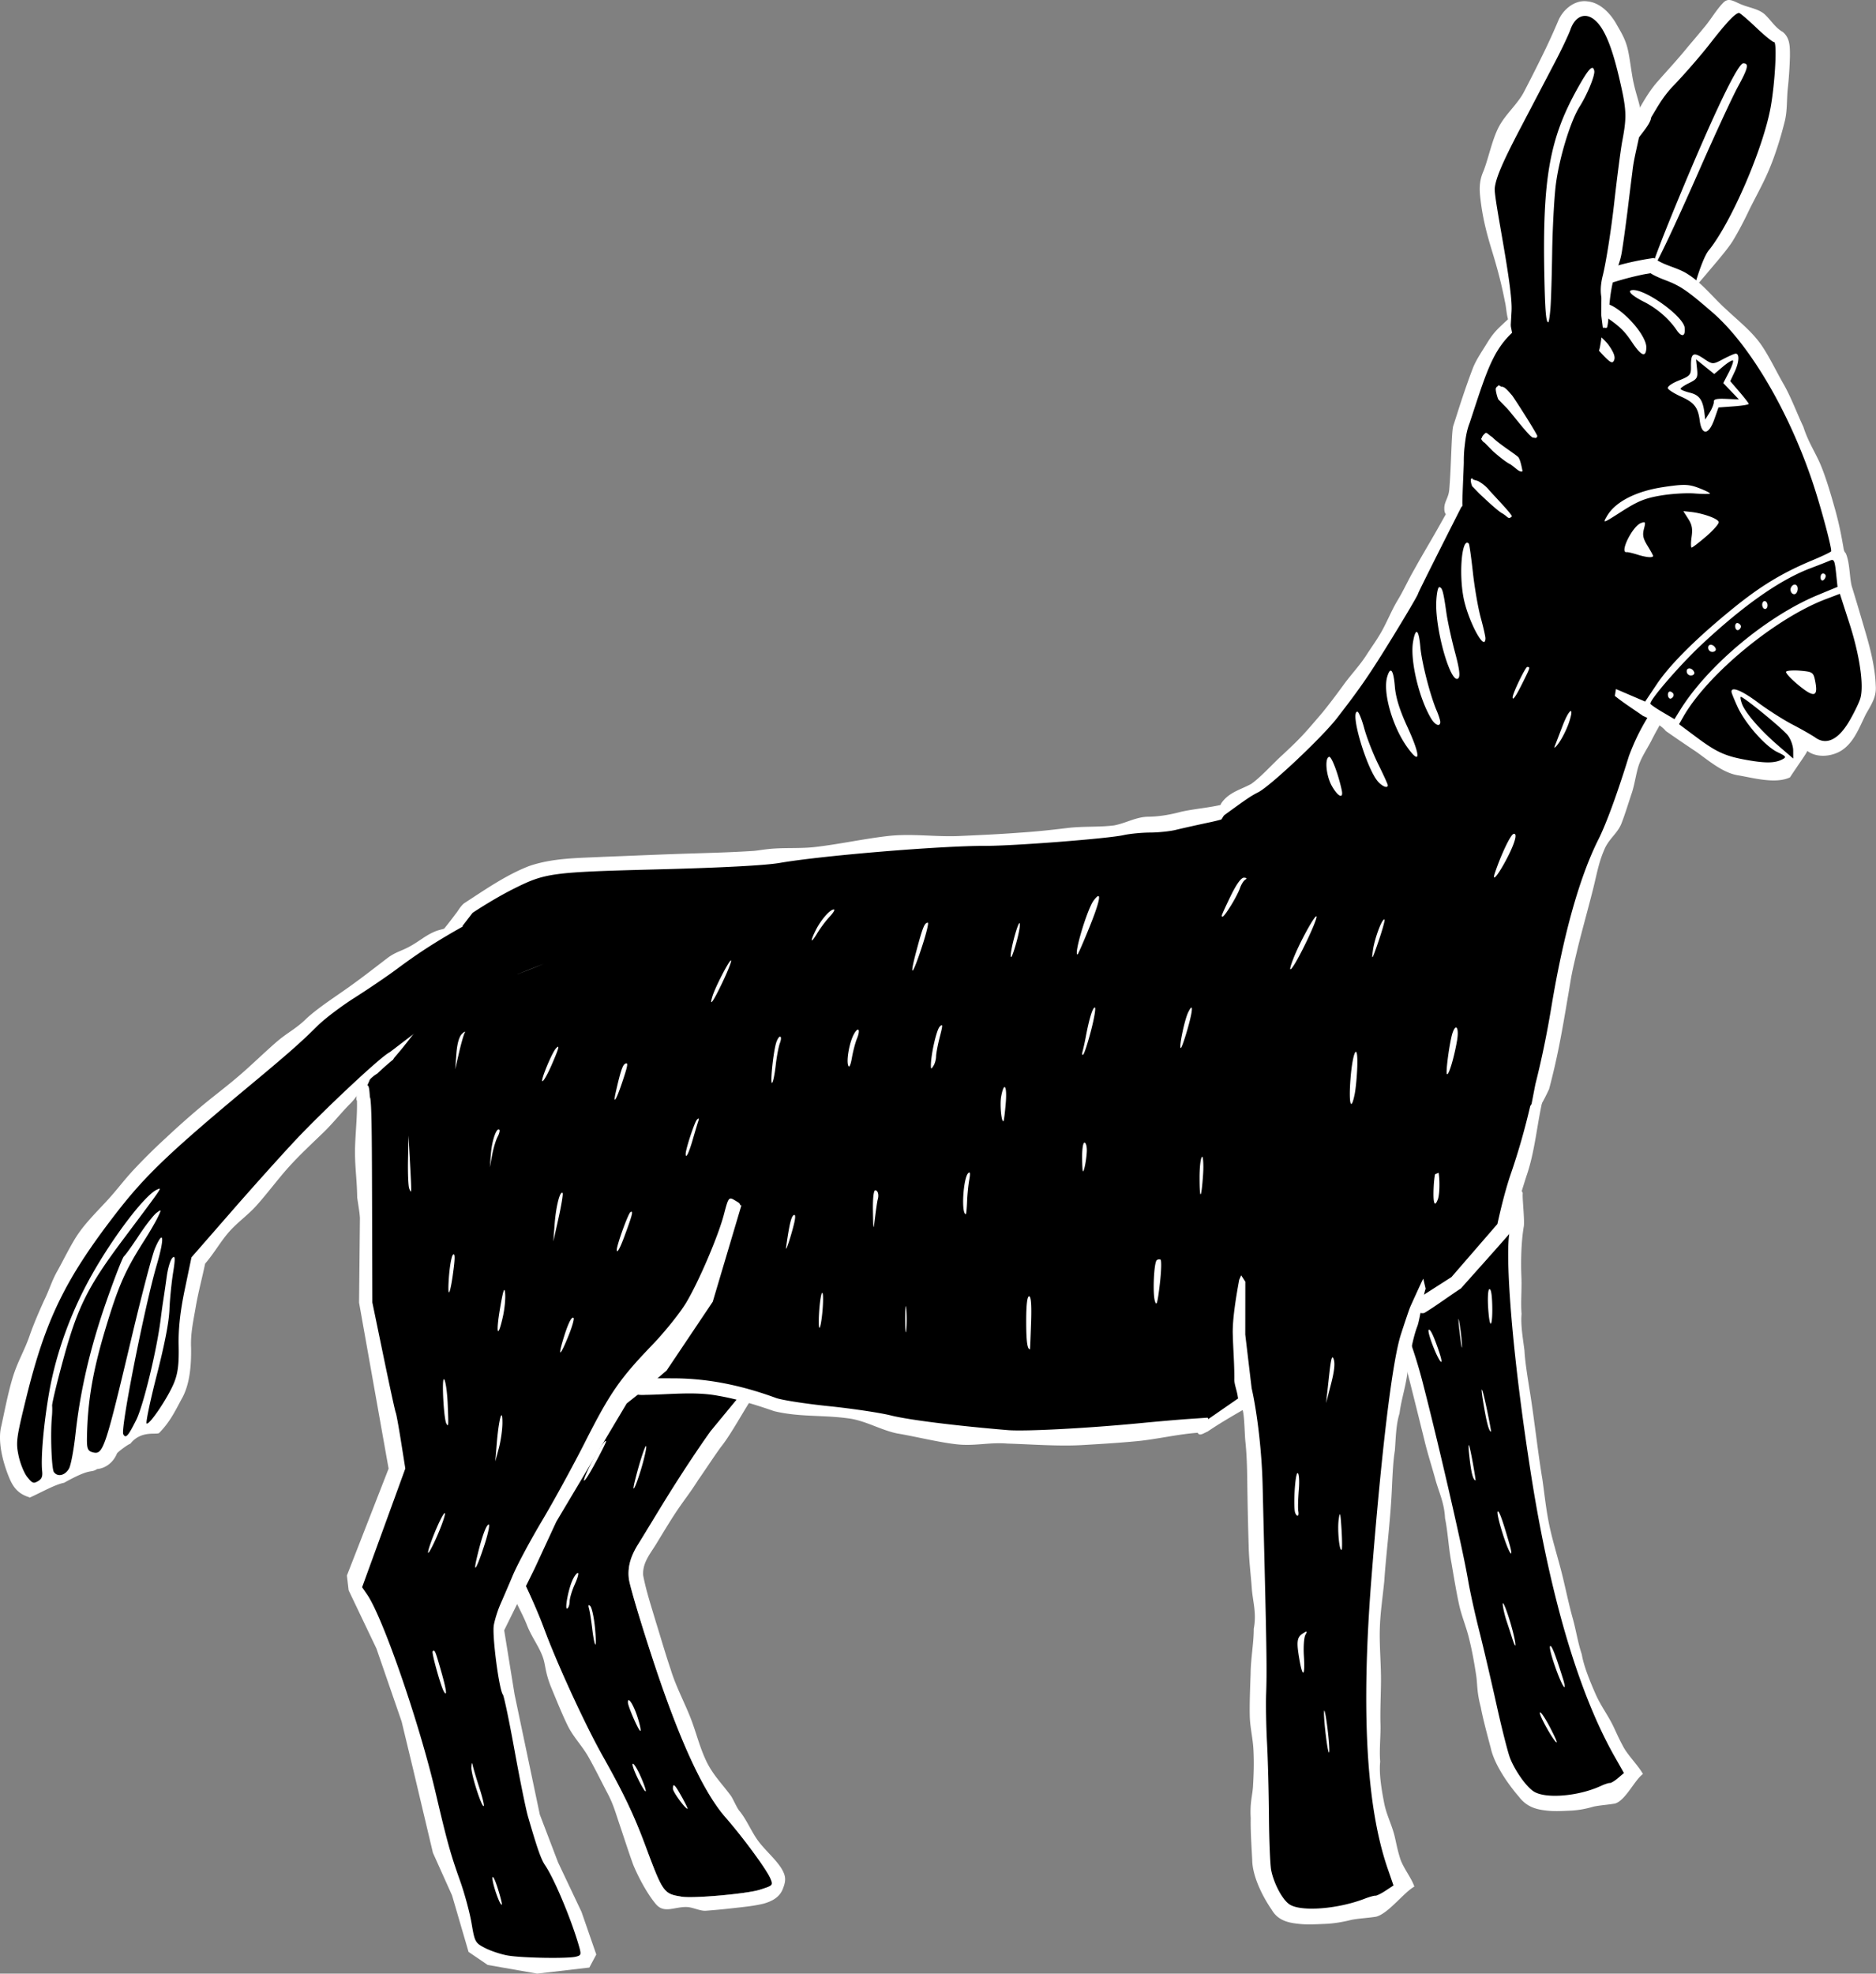 <svg version="1.1" id="svg2" xml:space="preserve" width="515.041" height="541.723" xmlns="http://www.w3.org/2000/svg">
    <rect width="100%" height="100%" fill="#808080" stroke="none"/>
    <g id="ear_l">
        <path id="path18767" d="M452.03 93.222c-2.564-.076-5.296.24-7.624-1.085-4.168-2.267-6.445-6.856-7.293-11.367-.516-2.09-.39-4.27 0-6.361.454-7.516 1.31-15.06 3.408-22.313 1.472-4.187 3.664-8.071 5.684-12.01.26-.506.67-1.469 1.11-2.09 1.244-1.995 3.047-3.651 3.974-5.834.262-1.334 1.281-2.386 1.885-3.592 1.789-3.144 4.189-5.86 6.697-8.445 3.926-4.21 7.507-8.72 11.091-13.22 1.628-1.81 3.107-3.917 5.3-5.079 1.2-.68 2.497 0 3.405.842 2.807 2.23 5.154 5.026 8.13 7.03 1.498.468 1.586 2.334 1.653 3.66.057 5.49-.469 10.982-1.36 16.395-1.536 7.84-4.427 15.341-7.595 22.65-2.706 5.982-5.573 11.977-9.554 17.234-1.388 1.75-2.843 3.481-3.808 5.508-1.539 1.99-1.968 4.521-2.871 6.816-.82 2.195-1.296 4.647-3.064 6.328-2.34 2.657-5.605 4.601-9.168 4.933z" fill="#000"/>
        <path id="path19559" d="M437.929 67.051c.12-2.678 3.474-10.16 4.128-13.114.996-4.11 5.728-12.347 6.32-13.747.93-2.2 4.731-5.768 4.928-7.937 2.05-3.429 3.35-5.85 6.309-8.924 2.958-3.072 7.411-8.204 9.896-11.404 4.448-5.728 6.946-8.363 7.93-8.363.275 0 2.389 1.8 4.697 4 2.308 2.2 4.525 4 4.928 4 .854 0 .27 11.078-.938 17.816-2.042 11.383-10.875 31.811-17.015 39.35-1.784 2.19-4.017 10.09-4.017 10.426l3.43-4.002c1.83-2.21 5.755-6.65 7.225-9.079 1.47-2.428 2.857-5.057 4.094-7.638 1.937-4.05 4.059-7.643 5.836-11.854 1.777-4.21 3.287-9.112 4.36-13.48.675-2.897.465-5.818.783-8.784.317-2.966.513-5.915.591-8.884-.01-2.392.104-4.974-1.968-6.659-2.103-1.188-3.212-3.218-4.975-4.855-1.679-1.465-4.056-1.76-6.166-2.602-1.454-.548-2.595-1.333-3.654-1.316-.482.008-.947.181-1.416.617-1.754 1.695-3.498 4.64-5.053 6.522a369.217 369.217 0 0 1-4.723 5.63c-2.597 3.233-5.604 6.464-8.342 9.573-2.2 2.49-3.705 5.127-5.355 7.992-.733 2.684-2.172 3.977-3.53 6.324-1.158 2.27-3.836 3.675-5.12 6.09-1.285 2.415-1.973 6.41-2.856 8.81-1.106 3.576-1.152 6.295-1.67 9.91zm40.677-49.673c-1.478 0-8.052 13.685-17.434 36.287-12.64 30.453-8.994 25.66 5.447-7.158 4.322-9.82 9.024-19.982 10.448-22.582 2.85-5.203 3.165-6.547 1.539-6.547z" fill="#fff"/>
    </g>
    <g id="leg_front_l">
        <path id="path3989" d="M388.766 296.147a3699.216 3699.216 0 0 1-11.36 4.617c-2.841 4.452-5.698 8.892-8.427 13.413 1.26 6.72 2.456 13.455 3.798 20.156 2.215 7.554 4.432 15.105 6.527 22.667.655-.361 1.058-.136 1.248.555 2.604 5.199 4.606 10.677 6.348 16.218.286.953.641 2.108.905 3.046 1.239 4.474 2.369 9.184 3.504 13.729 3.009 12.381 5.922 24.829 8.556 37.258 1.023 4.919 1.8 9.888 2.984 14.772 1.441 6.196 3.036 12.357 4.422 18.566 1.692 7.197 3.113 14.469 5.237 21.555 1.2 3.307 3.131 6.341 5.475 8.956 1.333 1.546 3.177 2.615 5.202 2.925 4.126.718 8.381.159 12.403-.874 2.09-.497 4.044-1.397 6.028-2.192.837-.155 1.691-.321 2.399-.849 1.58-1.024 2.919-2.368 4.366-3.565-2.834-4.994-5.736-9.967-8.04-15.237-2.204-4.895-4.124-9.947-5.82-14.977-3.845-11.43-6.788-23.41-9.156-35.248-1.547-7.703-2.829-15.538-3.978-23.256-1.801-12.167-3.357-24.375-4.416-36.631-.331-4.031-.639-8.25-.794-12.364-.089-2.255-.146-4.544-.098-6.717.079-3.484.658-6.932 1.163-10.372.313-.531.478-1.078.368-1.717-.088-4.759-.156-9.519-.23-14.278a1136.72 1136.72 0 0 0-5.545-14.224 777.134 777.134 0 0 0-8.759-6.566c-4.66.163-9.321.332-13.982.501z" fill="#000"/>
        <path id="path4876" d="M375.407 346.548c.257 1.212 1.549 7.778 3.561 10.266.933 1.82 2.3 4.391 3.105 6.306.781 1.84 1.58 4.884 2.234 6.692 1.422 3.973 2.427 8.132 3.489 12.361 1.129 4.49 2.1 8.424 3.236 13.007.921 3.88 2.047 7.254 3.028 10.859.938 3.444 2.487 6.471 2.661 10.675.786 3.764.961 8.15 1.758 12.223.545 3.216 1.428 8.53 2.149 11.703.728 3.197 1.929 5.908 2.718 9.196.879 3.552 1.413 6.682 1.91 9.895.422 2.733.118 4.397 1.278 8.857.629 3.36 1.88 7.94 2.743 11.216.972 4.447 4.641 9.791 7.739 13.369 1.973 2.596 4.38 3.417 7.224 3.746 2.357.327 4.612.158 6.826.068 2.211-.091 4.359-.496 6.451-1.113 2.116-.43 3.789-.46 5.918-.849 2.867-.892 5.337-6.448 7.627-8.1-1.31-2.35-4.08-5.041-5.367-7.427-1.302-2.414-1.578-3.142-2.722-5.568-1.558-3.252-3.475-5.648-4.927-8.959-1.49-3.397-3.224-7.577-3.772-10.852-1.113-3.355-1.557-6.582-2.511-9.977-.967-3.456-1.795-7.408-2.624-10.872-1.104-4.671-2.793-9.876-3.757-14.48-.916-4.37-1.248-7.868-1.933-12.765-.796-4.707-1.405-9.64-2.044-14.34-.455-3.412-.873-6.494-1.438-10.018-.584-3.649-1.29-7.954-1.436-10.951-.444-3.53-1.071-6.993-.799-10.073-.255-3.417.085-6.466-.036-9.986-.19-4.345-.077-9.562.615-13.822.369-1.438-.463-8.468-.241-9.344l-.605-1.249c-.141.195-2.006 6.264-2.042 6.426-.076.347-.321.276-.516 1.667a234.53 234.53 0 0 0-.624 4.877c-.053.461-.099.988-.133 1.576a49.164 49.164 0 0 0-.075 1.956c-.029 1.428-.016 3.102.039 5.011.065 2.141.164 4.28.296 6.418.159 2.588.349 5.174.57 7.758.237 2.801.524 5.814.863 9.029.361 3.416.752 6.829 1.174 10.238a669.57 669.57 0 0 0 1.507 11.38c.56 3.979 1.177 8.123 1.856 12.444a442.26 442.26 0 0 0 2.221 12.878c.754 3.997 1.57 7.983 2.449 11.955a325.729 325.729 0 0 0 2.649 11.02 254.629 254.629 0 0 0 2.827 10.087c.486 1.605.979 3.169 1.478 4.696a203.156 203.156 0 0 0 3.067 8.705 160.967 160.967 0 0 0 3.214 7.814 127.632 127.632 0 0 0 3.352 6.953 103.24 103.24 0 0 0 1.729 3.168c.836 1.461 2.467 4.359 2.467 4.359-.535.476-1.641 1.401-1.641 1.401a10.59 10.59 0 0 1-1.333.972 4.225 4.225 0 0 1-.537.282c-.154.064-.273.095-.353.086-.157-.019-.513.063-.958.209-.446.147-.981.357-1.5.597-.792.363-1.601.685-2.425.965-.843.288-1.714.543-2.597.762-.883.219-1.777.404-2.665.55-.89.146-1.773.255-2.63.325-.829.07-1.66.103-2.491.097a19.458 19.458 0 0 1-2.25-.142c-.644-.08-1.281-.21-1.904-.389a7.157 7.157 0 0 1-.793-.29 4.83 4.83 0 0 1-.668-.351 6.681 6.681 0 0 1-.805-.617c-.28-.246-.569-.533-.865-.851a19.27 19.27 0 0 1-.899-1.041 24.88 24.88 0 0 1-.903-1.193 29.19 29.19 0 0 1-2.416-4.044 21.853 21.853 0 0 1-.605-1.365c-.141-.354-.354-1.029-.613-1.942-.26-.914-.566-2.069-.903-3.389a308.81 308.81 0 0 1-2.195-9.259c-.723-3.268-1.652-7.324-2.498-10.951-.858-3.668-1.68-7.105-2.246-9.334a252.44 252.44 0 0 1-1.743-7.366c-.546-2.467-1.014-4.751-1.277-6.254a188.488 188.488 0 0 0-.864-4.605 374.877 374.877 0 0 0-1.301-6.206 1084.77 1084.77 0 0 0-2.038-9.177 1476.827 1476.827 0 0 0-5.855-24.838 951.566 951.566 0 0 0-2.502-9.955 136.648 136.648 0 0 0-3.826-12.335 113.584 113.584 0 0 0-2.245-5.71 85.51 85.51 0 0 0-1.136-2.554 65.311 65.311 0 0 0-1.116-2.289c-.342-.672-1.056-2.031-1.056-2.031-.152.05-5.437-9.655-5.437-9.655m33.146 9.076c-.368.088-.515 2.405-.322 5.246.461 6.825 1.288 4.586 1.108-1.094-.085-2.682-.316-4.074-.706-4.153a.196.196 0 0 0-.08.001zm-8.468 8.186c-.072.021.044 1.448.334 3.911.416 3.529.689 4.945.609 3.223-.081-1.739-.419-4.62-.75-6.378-.098-.523-.163-.765-.193-.756zm-8.086 2.941a.145.145 0 0 0-.096.041c-.271.249.376 2.497 1.449 5.14 1.75 4.31 3.329 5.947.545-1.551-.906-2.439-1.549-3.644-1.897-3.63zm14.485 16.439c-.119.025.042 1.511.573 4.593.827 4.8 1.402 6.833 1.949 6.962.085.021-.365-2.448-.989-5.462-.835-4.033-1.387-6.125-1.532-6.095zm-3.591 15.239c-.12.02-.041 1.349.281 4.037.458 3.827.935 5.532 1.59 5.655.067.013-.267-2.138-.742-4.763-.596-3.295-.991-4.951-1.129-4.929zm8.011 18.202a.11.11 0 0 0-.04.013c-.64.331 2.783 11.33 3.651 11.534.174.04.006-1.007-.37-2.326-1.774-6.21-2.749-9.054-3.2-9.214a.113.113 0 0 0-.041-.006zm1.397 25.202c-.067-.007-.09.142-.058.484.091.986.56 2.974 1.044 4.418a264.716 264.716 0 0 1 1.524 4.67c.995 3.181 1.218 2.462.397-.972-.936-3.916-2.551-8.562-2.907-8.6zm13.007 11.742a.102.102 0 0 0-.042.012c-.739.388 3.088 11.147 3.912 11.282.182.029.001-.999-.402-2.285h-.002c-1.895-6.056-2.948-8.86-3.422-9.002a.095.095 0 0 0-.044-.007zm-2.824 18.228c-.028.007-.047.03-.057.073-.203.859 4.216 8.574 4.629 8.134.122-.13-.827-2.186-2.107-4.584-1.12-2.098-2.128-3.589-2.434-3.625a.08.08 0 0 0-.031.002z" fill="#fff"/>
    </g>
    <g id="leg_back_l">
        <path id="path1143" d="m182.279 255.951-24.716 18.952-12.36 24.443 3.846 46.688 8.238 31.31-.924 21.045c-1.352 2.29-2.683 4.476-3.974 6.448-7.55 11.526-12.999 21.71-12.162 22.734 1.57 1.923 6.74 12.932 9.146 19.48 3.468 9.435 11.267 26.395 16.006 34.807 5.722 10.158 8.63 16.238 11.686 24.432 4.968 13.325 5.095 13.506 10.148 14.323 3.165.512 17.82-.791 21.326-1.896 3.736-1.178 3.781-1.227 2.948-3.175-1.06-2.478-7.522-11.256-12.32-16.737-6.09-6.954-12.618-21.12-19.854-43.08-3.464-10.51-6.469-20.616-6.676-22.455-.354-3.14.479-6.134 2.646-9.525.384-.6 2.884-4.692 5.555-9.092 4.862-8.009 10.215-16.175 14.338-21.928l.012-.002 25.816-31.308 21.697-32.133 2.198-34.33-6.317-21.422-28.289-17.303z" fill="#000"/>
        <path id="path1762" d="M155.121 279.733c-.826.456-1.627.953-2.39 1.537-2.214 4.378-4.438 7.943-6.17 9.881-1.732 1.938-3.218 2.874-5.432 7.252.33 4.01.692 8.162 1.053 12.16.356 3.95.895 7.757 1.015 11.883.313 4.05.378 8.34.764 12.264.322 4.005.71 7.9 1.04 11.898.879 3.44 2.059 7.396 3.116 10.81 1.071 3.457 2.744 6.238 3.012 9.772.909 3.45 1.172 6.965 2.074 10.422-.096 3.233-.283 6.55-.478 9.871-.195 3.32-.37 6.68-.498 9.916-.576 1.266-.832 2.147-1.541 3.363a3943.693 3943.693 0 0 1-6.803 10.56c-1.928 2.98-3.357 4.482-5.08 7.86-.992 2.234-2.502 5.554-2.582 8.057-.132 1.747.961 2.927 1.709 4.363 1.234 2.297 2.299 4.917 3.379 7.28 1.08 2.362 2.3 4.549 3.28 6.964 1.265 3.335 3.179 5.72 4.32 8.682.944 2.453.597 3.956 2.265 8.272 1.258 3.053 3.109 7.616 4.533 10.548 1.577 3.357 4.028 5.694 5.83 8.87 1.803 3.175 3.49 6.65 5.215 9.93 1.623 3.056 2.188 5.238 3.299 8.505 1.11 3.267 2.608 7.96 3.8 11.203 1.388 3.356 3.82 7.949 6.202 10.771 2.281 2.72 5.134.706 8.48.812 1.575.03 3.627 1.112 5.198 1.024 2.557-.188 5.111-.429 7.658-.725 2.682-.306 5.693-.583 8.3-1.236 2.299-.662 4.46-1.763 5.325-4.278.84-2.187.679-3.379-.399-5.253-1.664-2.681-4.487-5.042-6.386-7.572-1.9-2.53-3.227-5.935-5.242-8.36-.735-.876-1.753-3.346-2.336-4.146-2.558-3.453-4.927-5.726-6.74-9.494-1.966-4.142-2.837-8.197-4.528-12.383-1.676-4.147-3.912-8.373-5.256-12.814-1.459-4.285-2.736-8.78-4.098-13.129-1.223-4.127-2.659-8.456-3.455-12.691-.236-3.655 2.223-6.202 3.942-9.18 1.96-3.205 3.844-6.357 5.717-9.098 1.76-2.575 3.365-4.563 5.43-7.842 1.94-2.763 4.136-6.164 6.277-9.125 2.772-3.394 6.53-10.512 9.158-14.32 2.794-4.05 4.056-8.285 7.832-10.308 2.907-3.527 6.583-5.434 9.447-8.934 2.536-3.725 4.333-6.42 6.67-10.125 2.282-3.616 4.261-8.028 7.344-11.602 2.467-3.654 5.585-7.282 8.08-10.97.248-3.882-.995-7.956-2.94-11.567-.051-.095-.12-.195-.173-.29l-.657 10.261-21.697 32.133-25.816 31.308-.012.002c-4.123 5.753-9.476 13.92-14.338 21.928-2.671 4.4-5.171 8.492-5.555 9.092-2.167 3.39-3 6.386-2.646 9.525.207 1.84 3.212 11.944 6.676 22.455 7.236 21.96 13.765 36.126 19.853 43.08 4.799 5.481 11.261 14.26 12.32 16.737.834 1.949.79 1.997-2.947 3.175-3.506 1.105-18.161 2.408-21.326 1.896-5.053-.817-5.18-.998-10.148-14.323-3.056-8.194-5.964-14.274-11.686-24.432-4.739-8.412-12.538-25.372-16.006-34.806-2.407-6.549-7.575-17.558-9.146-19.48-.837-1.025 4.613-11.21 12.162-22.735 1.291-1.972 2.622-4.158 3.974-6.448l.924-21.044-8.238-31.311-3.846-46.687zm11.16 115.774c-.467.095-2.323 2.882-3.83 5.841-3.169 6.226-2.658 6.886.647.836 1.825-3.34 3.307-6.285 3.295-6.545-.005-.103-.045-.146-.112-.132zm11.08 1.408c-.318-.034-1.876 4.77-3.058 9.556-.981 3.972.154 1.887 1.644-3.021.84-2.762 1.502-5.625 1.471-6.363-.004-.113-.024-.169-.056-.172zm-18.716 34.83c-.317 0-.976.88-1.467 1.957-1.186 2.604-2.227 8.296-1.426 7.8.347-.213.638-1.105.647-1.982.013-.876.646-2.983 1.418-4.683.771-1.7 1.144-3.092.828-3.092zm3.029 8.842c-.154.007-.142.33.037.976.221.8.625 3.337.895 5.637.27 2.3.653 4.182.853 4.182.2 0 .135-2.21-.146-4.91-.282-2.7-.848-5.235-1.258-5.635-.174-.17-.3-.254-.381-.25zm10.926 26.074c-.137.005-.217.186-.217.58 0 1.153 3.099 8.194 3.451 7.842.184-.184-.217-1.989-.888-4.01-.849-2.554-1.9-4.428-2.346-4.412zm1.156 17.447c-.346 0 .247 1.792 1.32 3.98 2.424 4.942 3.065 4.748.905-.273-.877-2.039-1.879-3.707-2.225-3.707zm11.227 5.91c-.173.012-.237.34-.237.944 0 .906 3.354 5.51 4.014 5.51.136 0-.576-1.472-1.582-3.272-1.24-2.217-1.889-3.202-2.195-3.182z" fill="#fff"/>
    </g>
    <g id="torso">
        <path id="path8941" d="M338.458 221.855c-5.089 1.823-10.465 2.574-15.692 3.886-3.281.828-6.685.696-10.034.909-2.898.157-5.71.913-8.594 1.176-8.193.904-16.242 1.493-24.492 1.996-4.349.295-8.706.349-13.063.416-11.51.384-22.995 1.309-34.458 2.4-6.574.635-13.142 1.376-19.665 2.427-7.149.753-14.343.962-21.523 1.246-10.393.387-20.865.479-31.286 1.038-5.419.329-10.99.78-15.971 3.124-5.35 2.389-10.408 5.38-15.306 8.581-4.128 5.266-7.931 10.777-11.888 16.17-2.787 3.872-5.624 7.715-8.38 11.606-3.467 7.726-6.928 15.454-10.395 23.181.548.057 1.355-.173 1.75.057.28 3.944.231 7.922.294 11.92.056 5.931.02 11.868.096 17.796 1.049 6.446 2.096 12.89 3.147 19.334l20.764 23.976c6.524 2.508 13.049 5.014 19.573 7.525 8.44.227 16.882.512 25.32.703 3.077-.327 6.146-.78 9.229-1.027 5.589.039 11.211-.127 16.755.729a79.959 79.959 0 0 1 8.884 1.787c.56.153 1.44.38 2.121.582 2.573.699 5.063 1.664 7.603 2.462 7.066 1.585 14.321 1.986 21.48 2.992 1.432.204 3.066.444 4.573.685.587.101 1.581.264 2.128.368 2.968.587 5.909 1.317 8.913 1.72 8.92 1.32 17.899 2.227 26.886 2.949 5.778.178 11.557-.189 17.323-.506 8.834-.483 17.638-1.356 26.447-2.155a404.28 404.28 0 0 1 9.195-.688c.28.336.237 1.659.753 1.263 6.373-4.388 12.709-8.835 19.105-13.187 8.37-4.814 16.767-9.592 25.12-14.428.403-.36.848-.689 1.168-.896 1.43-.909 2.976-1.796 4.702-1.897 3.076-.776 5.378-3.248 8.441-4.044.617.325 1.112-.027 1.607-.393 2.922-1.894 5.897-3.731 8.789-5.662l13.061-15.08c1.217-5.596 2.651-11.152 4.575-16.55 4.085-12.432 6.756-25.288 8.61-38.23l-6.142-21.017c-4.059-5.632-8.067-11.311-12.152-16.918-6.179-5.302-12.36-10.6-18.539-15.904-7.7-1.703-15.393-3.454-23.096-5.134-9.018-.476-15.292-.914-24.306-1.43-.246-.08-3.2.073-3.43.142z" fill="#000"/>
        <path id="path10334" d="M344.197 219.971c-2.015-.057-3.928.027-5.929.08-4.522 1.584-9.325 1.736-13.998 2.76-2.845.78-6.064 1.34-9.017 1.363-3.321.03-6.14 1.778-9.4 2.387-4.264.53-8.524.179-12.919.723-4.394.543-8.81 1-13.12 1.277-5.54.418-10.842.656-16.485.908-6.62.29-13.12-.758-19.785.027-6.665.787-13.568 2.307-20.153 3.036-4.345.436-8.404.053-12.74.55-1.19.125-2.545.37-3.693.473-6.866.45-13.558.582-20.44.816-6.882.235-13.954.559-20.834.811-6.853.349-13.906.276-20.466 2.549-6.371 2.482-12.153 6.544-17.876 10.256-1.163 1.064-1.396 1.819-2.4 3.047-3.004 4.083-6.668 8.201-9.647 12.298-2.98 4.098-5.92 8.238-8.883 12.35-3.964 8.69-2.49 5.086-6.414 13.799.96.046-2.963 12.52-2.002 12.566.153 4.631-.603 10.487-.531 14.848.07 4.361.542 7.188.6 11.82 1.044 6.736 2.038 14.565 3.118 21.297 3.576 4.132 6.91 8.219 10.436 12.4 3.526 4.182 7.177 8.446 10.754 12.577 6.786 2.609 13.75 4.976 20.537 7.583 4.21.12 9.111-.677 13.19-.943 4.08-.266 7.364.034 11.577.133 3.135-.164 6.242 1.339 9.378 1.11 6.49-.076 13.728-.989 20.13.247 5.24.9 10.329 2.473 15.341 4.214 6.856 1.664 13.281 1.014 20.254 1.965 4.683.555 8.885 3.18 13.496 4.149 4.966.823 11.36 2.433 16.363 2.986 5.004.553 8.917-.607 13.932-.197 6.45.188 13.862.775 20.299.422 5.388-.314 9.778-.571 15.17-1.073 5.392-.501 11.433-1.955 16.781-2.316.468 1.042 1.666.092 2.713-.332 6.427-4.36 12.466-7.231 18.871-11.591 3.946-2.307 8.834-4.45 12.775-6.678 3.942-2.227 7.31-4.663 11.264-6.959 1.991-.974 3.66-2.624 5.84-3.23 3.107-.28 5.58-2.605 8.271-3.96.804-.606 1.768.259 2.62-.216 3.329-2.035 6.63-4.515 9.904-6.648 4.584-5.158 8.892-9.924 13.433-15.13.534-1.734.623-2.315 1.106-4.087.694-2.84 2.568-8.85 3.44-11.586 2.386-6.855 2.857-14.072 4.523-21.207 1.666-7.135 3.768-12.739 4.783-19.918-2.12-7.255-4.79-13.493-6.91-20.748-4.137-5.764-8.545-12.347-12.711-18.09-3.173-2.77-5.873-5.248-9.072-8.016-3.2-2.767-6.253-5.789-9.446-8.54-3.93-.88-8.572-2.13-12.543-2.885-3.97-.756-7.28-.914-11.212-1.784-7.358-.44-14.911-1.284-22.274-1.693zm-5.103 3.781.227.028 26.703 1.359 22.342 4.982 3.309 2.838c-.046.193.026.188.136.118l14.61 12.53 11.736 16.383 5.924 20.267c-2.145 14.86-5.125 27.825-9.303 39.953-1.282 3.723-2.534 8.552-3.68 13.758l-12.609 14.559-8.648 5.537c-.74-.261-3.121.682-5.727 2.361-1.491.961-3.223 1.748-3.848 1.748-1.51 0-4.777 1.72-6.33 3.12l-25.226 14.468-16.996 11.759-.141-.399-5.1.346c-2.805.19-8.701.7-13.101 1.13-14.58 1.422-31.935 2.336-36.729 1.937-14.336-1.196-27.186-2.805-32-4.01-3-.751-10.684-1.902-17.078-2.557-6.393-.655-12.938-1.673-14.545-2.262-9.816-3.595-18.913-5.344-27.978-5.379l-7.67-.032-8.95 1.043-24.688-.707-18.789-7.222-20.064-23.168-3.055-18.774-.01-3.24c-.067-24.45-.146-28.454-.98-28.293l9.05-20.187 17.076-23.575 2.786-3.623c3.65-2.392 7.77-4.842 11.261-6.588 8.743-4.373 10.224-4.572 39.634-5.334 17.55-.454 29.477-1.088 33.455-1.775 11.633-2.01 44.11-4.703 56.363-4.674 7.84.02 33.643-1.985 38.012-2.953 1.706-.378 4.977-.695 7.272-.705 2.294-.009 5.482-.34 7.082-.736 1.6-.396 5.953-1.367 9.674-2.157a55.07 55.07 0 0 0 6.593-1.873zm-37.54 22.207a.222.222 0 0 0-.063.002c-.235.042-.637.426-1.209 1.172-1.772 2.313-5.543 14.858-4.467 14.858.144 0 1.654-3.455 3.356-7.676 2.153-5.343 2.973-8.289 2.382-8.356zm-72.647 3.668c-1.028 0-3.503 2.827-4.904 5.6-1.683 3.33-1.448 3.953.355.945.84-1.4 2.372-3.445 3.406-4.545 1.035-1.1 1.548-2 1.143-2zm25.818 3.635c-.9 0-1.404 1.245-3.13 7.711-2.093 7.835-1.131 7.024 1.597-1.348 1.14-3.5 1.83-6.363 1.533-6.363zm25.166.133c-.156.015-.477.686-.941 2.184-1.079 3.48-1.826 7.574-1.29 7.066.254-.24.956-2.331 1.56-4.648.736-2.83.931-4.627.671-4.602zm-79.228 10.22c-.561.117-4.275 7.289-5.063 9.829-1 3.227.203 1.54 2.797-3.924 1.453-3.059 2.493-5.71 2.31-5.893-.011-.011-.028-.015-.044-.011zm99.91 12.92c-.594 0-1.546 3.086-2.469 8-.262 1.4-.657 3.2-.877 4-.22.8-.142 1.21.172.913.315-.299 1.293-3.325 2.174-6.727.88-3.402 1.33-6.185 1-6.185zm-42.031 4.852a.16.16 0 0 0-.057.008c-.109.033-.272.171-.49.389-.896.896-2.445 7.76-2.426 10.752.013.97.087.97.713 0 .388-.6.709-1.756.715-2.569.013-.812.463-3.216 1.014-5.34.603-2.325.78-3.218.53-3.24zm-23.051 1.223c-.248.046-.633.458-1.096 1.318-1.211 2.253-2.078 7.129-1.521 8.557.27.693.666-.142 1.008-2.131.31-1.8.937-4.184 1.396-5.297.653-1.583.626-2.524.213-2.447zm-21.332 1.926c-.347 0-.867.9-1.158 2-.807 3.05-1.578 11.03-1.032 10.693.266-.164.71-2.298.987-4.744.276-2.446.804-5.237 1.17-6.2.366-.962.38-1.75.033-1.75zm61.564 13.863c-.248.134-.559.951-.86 2.56-.42 2.237.09 7.402.661 6.72.108-.13.374-2.28.59-4.78.264-3.053.023-4.724-.39-4.5zm22.012 15.228c-.416 0-.69 1.942-.64 4.545.067 3.618.198 4.1.64 2.364.306-1.2.595-3.245.643-4.545.046-1.3-.243-2.364-.643-2.364zm96.79 7.272c-.367 0-.775 2.128-.909 4.728-.235 4.562.212 5.975 1.133 3.577.692-1.803.516-8.305-.225-8.305zm-128.395.922c-.077-.01-.18.052-.31.18-1.4 1.36-1.973 11.261-.653 11.261.112 0 .264-1.55.338-3.443.073-1.894.343-4.594.601-6 .243-1.325.254-1.972.024-1.998zm-25.85 4.896c-.431 0-.682 2.293-.62 5.637.108 5.609.11 5.617.6 1.637.272-2.2.59-4.329.708-4.729.386-1.315.053-2.545-.688-2.545zm131.738 2.91c-.577 0-2.283 6.914-2.283 9.254 0 2.017 1.294.149 2.092-3.02.976-3.875 1.05-6.234.191-6.234zm-153.966 3.84a.377.377 0 0 0-.157.06c-.666.413-1.163 2.45-1.978 8.1-.242 1.676-.09 1.503.658-.744.535-1.608 1.213-4.022 1.508-5.363.257-1.17.284-1.867.086-2.021a.152.152 0 0 0-.118-.032zm112.013-15.927c-.012.018-.046.004-.07.02-.367.226-.668 2.738-.668 5.581 0 6.53.485 6.171.967-.715.204-2.923-.04-5.168-.229-4.886zm-11.875 28.126a1.125 1.125 0 0 0-.142.018.95.95 0 0 0-.495.246c-.751.752-1.123 8.95-.503 11.125.462 1.625.733.728 1.359-4.52.43-3.6.514-6.66.19-6.802a.894.894 0 0 0-.409-.067zm-92.463 9.19a.092.092 0 0 0-.05.033c-.285.306-.648 2.77-.81 5.477-.16 2.706-.07 4.506.202 4 .272-.507.638-2.97.81-5.477.152-2.193.1-3.846-.105-4.02a.05.05 0 0 0-.047-.013zm56.801.953c-.515 0-.793 2.376-.793 6.787 0 5.53.3 7.784 1.031 7.756.034 0 .171-3.275.307-7.273.167-4.91-.013-7.27-.545-7.27zm-33.85 2.7c-.086.046-.146 1.307-.148 3.482 0 3.2.123 4.599.28 3.11.156-1.49.158-4.109.013-5.82h-.008c-.038-.427-.076-.671-.11-.747-.008-.022-.018-.03-.027-.026z" fill="#fff"/>
    </g>
    <g id="tail">
        <path id="path3808" d="M8.585 408.861c-1.705-.58-2.772-2.248-3.624-3.739-1.863-3.784-2.825-8.162-1.887-12.339 1.35-6.612 3.017-13.164 4.908-19.64 2.905-9.914 7.15-19.45 12.822-28.096 4.303-6.608 9.046-12.933 14.124-18.964 8.055-9.322 17.592-17.19 26.959-25.134 8.183-6.953 16.673-13.579 24.28-21.18 5.83-5.342 12.836-9.109 19.228-13.701 3.842-2.855 7.802-5.585 12.137-7.647 6.938-3.407 14.291-5.868 21.292-9.138 1.246-.531 2.459-1.221 3.725-1.657 1.421.06 2.884-.051 4.279.113 1.461.846 3.06 1.554 4.437 2.489 1.454 2.47 2.912 4.94 4.367 7.41-.584 2.273-1.172 4.543-1.757 6.814-2.192 2-4.314 4.109-6.551 6.039-9.571 3.983-19.194 7.871-28.703 11.981l-4.647 3.538c-.561-.571-1.202.663-1.775.911-6.354 5.304-12.394 10.877-18.48 16.518-5.207 4.85-10.366 9.834-15.112 15.202-8.207 9.001-16.174 18.216-24.19 27.388-1.452 7.27-3.378 14.466-3.375 21.95.071 4.572.205 9.39-1.969 13.565-1.808 3.574-3.892 7.061-6.55 10.073-.813.931-2.127 1.485-3.299.902-.815-.498-.73-.665-1.22.401-.81 1.454-1.844 3.463-3.797 3.293-1.554-.148-2.615-1.835-2.428-3.337-.801 2.404-1.33 5.09-3.147 6.971-1.666 1.532-4.558 1.003-5.914-.68-.365-.339-.602-1.741-.65-.584-.524 2.413-.596 5.249-2.577 7.007-1.575 1.594-4.462 1.784-5.99.03-.431 1.897-2.356 3.251-4.244 3.348-.224-.033-.457-.024-.672-.107z" fill="#000"/>
        <path id="path6636" d="M126.778 254.461c1.772-1.011-5.562.443-7.343 1.207-2.585 1.086-4.145 2.546-6.665 3.968-2.518 1.422-4.012 1.577-6.276 3.235-3.523 2.684-6.806 5.275-10.706 8.057-3.901 2.781-8.15 5.486-11.458 8.454-3.209 3.183-5.248 3.849-8.645 6.808-3.398 2.96-7.346 6.839-10.807 9.72-3.147 2.672-6.547 5.207-9.764 7.911a239.262 239.262 0 0 0-9.574 8.516c-3.086 2.811-5.843 5.564-8.715 8.605-2.783 2.975-4.502 5.379-7.04 8.178-2.538 2.799-5.877 6.037-8.201 9.377-1.965 2.784-4.259 7.573-5.863 10.413-1.547 2.741-2.077 4.896-3.644 8.108-1.36 2.998-2.815 6.34-3.913 9.502-1.36 3.987-3.16 6.875-4.48 10.965-1.32 4.091-2.4 9.672-3.288 13.787-1.153 4.28.411 10.167 2.092 14.245 1.114 2.751 2.537 4.542 5.563 5.456l.078.103c3.445-1.558 6.978-3.603 9.456-4.078 7.704-4.297 7.088-2.507 9.08-3.767 2.592-.257 4.56-2.064 5.461-4.311.284-.442 3.07-2.529 3.657-2.637 2.935-3.759 7.18-2.395 7.901-2.951 2.87-2.934 4.223-5.662 6.139-9.27 2.362-4.004 2.714-9.609 2.633-14.161-.175-3.929.646-7.423 1.305-11.301.66-3.878 1.77-7.936 2.55-11.752 2.419-2.766 4.242-6.082 6.592-8.744 2.35-2.663 5.187-4.579 7.624-7.329 2.991-3.347 5.85-7.235 8.799-10.504 2.949-3.268 6.266-6.331 9.492-9.458 2.502-2.398 4.972-5.531 7.335-7.877 2.362-2.344 4.38-6.522 7.384-8.225 3.632-3.401 5.324-4.719 9.987-7.947.527-1.101 1.035-3.328.569-3.357-.675.468-6.913 5.31-7.164 5.439-2.633 1.351-18.284 16.15-25.284 23.551-3.751 3.965-11.828 12.949-17.95 19.963l-11.13 12.753-1.83 8.776c-1.275 6.105-1.788 10.803-1.688 15.438.108 4.984-.198 7.524-1.212 10.083-1.587 4.006-6.804 11.796-7.578 11.317-.293-.182.946-6.116 2.756-13.188 2.216-8.66 3.36-14.564 3.502-18.074.115-2.868.575-7.469 1.019-10.227.61-3.782.564-4.76-.195-3.98-.578.595-1.247 2.794-1.574 5.185a353.196 353.196 0 0 1-.917 6.318 165.638 165.638 0 0 0-.704 5.082c-1.036 8.504-4.78 23.986-6.75 27.921-2.235 4.457-2.877 5.164-3.553 3.902-.794-1.482 5.885-35.215 9.228-46.602 2.161-7.363 1.865-9.901-.517-4.423-.735 1.692-3.546 12.373-6.245 23.738-7.515 31.638-7.98 33.016-10.885 32.239-1.336-.357-1.598-1.037-1.547-3.99.175-10.045 1.577-18.268 5.128-30.058 3.525-11.713 5.362-15.87 10.711-24.238 1.356-2.122 2.973-4.909 3.592-6.192 1.067-2.211 1.05-2.274-.348-1.222-.811.612-2.994 3.415-4.85 6.231-1.857 2.816-3.692 5.376-4.077 5.687-.384.311-2.526 5.797-4.763 12.19-4.504 12.875-7.239 24.595-8.548 36.64-.464 4.26-1.26 8.499-1.77 9.418-1.067 1.919-3.14 2.393-4.16.955-.635-.894-.981-10.576-.544-15.143.098-1.032.128-2.398.065-3.036-.063-.638 1.353-6.511 3.147-13.054 3.86-14.081 6.677-19.698 16.38-32.649 11.164-14.901 10.777-14.327 9.207-13.604-3.273 1.507-11.781 12.638-17.777 23.257-5.742 10.169-9.871 21.519-11.767 32.338-1.488 8.487-2.32 17.812-1.93 21.622.156 1.527-.117 2.186-1.158 2.788-1.224.707-1.523.589-2.926-1.141-.86-1.06-1.935-3.702-2.39-5.872-.769-3.665-.616-4.805 2.128-15.955 5.27-21.415 10.727-32.599 24.726-50.677 8.028-10.368 14.637-16.668 36.94-35.219 10.217-8.499 13.813-11.669 18.254-16.1 1.921-1.917 6.553-5.423 10.292-7.793s8.97-5.928 11.627-7.906c4.698-3.499 9.325-6.646 16.484-10.732z" fill="#fff"/>
    </g>
    <g id="leg_front_r">
        <path id="path3811" d="m366.721 317.546-12.219 2.187-11.81 12.11c-.728 7.437-1.511 14.871-2.206 22.312-.01 8.738-.017 17.473-.029 26.21.743-.108 1.204.122 1.181.925 1.28 5.767 2.033 11.831 2.537 17.786.61 7.343.557 14.72.795 22.082.264 11.716.619 23.441.738 35.135.092 5.343-.271 10.684-.079 16.026.105 4.727.426 9.352.521 14.067.308 8.517.097 17.026.679 25.533.218 3.339 1.551 6.521 3.282 9.346 1.126 1.821 2.708 3.523 4.868 4.023 3.776.969 7.744.608 11.555.052 3.426-.512 6.756-1.501 9.993-2.716 1.004-.365 2.116-.301 3.05-.886 1.896-.97 3.599-2.268 5.395-3.402-1.681-4.849-3.457-9.684-4.51-14.718-2.634-12.006-3.289-24.344-3.368-36.603-.036-12.318.647-24.493 1.664-36.765 1.237-15.131 2.583-30.281 4.521-45.36.795-5.704 1.513-11.441 2.941-17.027a165.138 165.138 0 0 1 2.739-8.227c.531-.359.584-.951.645-1.535l2.174-14.236c-1.107-5.07-2.214-10.14-3.318-15.209l-7.499-8.475c-4.624-.901-9.248-1.8-13.872-2.702z" fill="#000"/>
        <path id="path3853" d="M340.207 351.282c-.751 4.121-1.866 10.578-1.762 14.803.104 4.225.449 8.145.434 12.347-.101 1.371.741 3.27.96 5.046.491 2.286 1.177 2.227 1.521 4.54.335 2.224.342 5.714.569 7.837.485 4.691.468 9.31.546 14.054.079 4.744.187 9.592.336 14.306.083 4.198.581 7.863.853 11.684.261 3.684 1.382 6.873.543 11.151.018 3.872-.838 8.285-.861 12.405-.12 3.28-.328 8.56-.224 11.765.103 3.205.864 5.935 1.006 9.213.183 3.532.059 6.66-.125 9.848-.159 2.722-.885 4.366-.628 8.837-.08 3.308.236 8.032.409 11.306.02 4.496 2.783 10.035 5.326 13.727 1.551 2.692 4.009 3.535 7.077 3.867 2.522.331 5.064.152 7.524.059 2.462-.095 4.931-.511 7.382-1.133 2.436-.435 4.289-.461 6.73-.851 3.376-.898 7.493-6.574 10.479-8.262-.822-2.439-3.155-5.26-3.916-7.76-.762-2.498-.874-3.325-1.447-5.839-.802-3.417-2.267-5.918-2.937-9.376-.686-3.534-1.438-7.909-1.085-11.324-.28-3.489.181-6.878.079-10.393-.1-3.578.105-7.684.141-11.252.067-4.815-.464-10.088-.321-14.795.139-4.555.713-7.995 1.228-13.103.31-4.736.888-9.913 1.308-14.624.315-3.441.58-6.622.749-10.152.177-3.661.342-8.049.85-11.072.273-3.573.293-7.046 1.276-10.181.429-3.446 1.451-6.516 2.006-10.039.638-4.331 1.324-9.623 2.827-13.745.659-1.387 1.671-8.751 2.336-10.441l-.644-2.746c-.188.178-3.51 7.554-3.578 7.711-.145.34-.507 1.361-.974 2.735a324.835 324.835 0 0 0-1.599 4.847 27.192 27.192 0 0 0-.453 1.583c-.167.653-.322 1.31-.464 1.97-.314 1.443-.634 3.14-.961 5.079-.328 1.94-.661 4.122-.998 6.534a428.261 428.261 0 0 0-1.025 7.914c-.345 2.862-.694 5.94-1.044 9.226-.35 3.284-.7 6.774-1.053 10.459-.352 3.685-.704 7.565-1.055 11.626-.352 4.062-.7 8.304-1.048 12.717a493.477 493.477 0 0 0-.87 13.164 418.676 418.676 0 0 0-.461 12.222c-.042 1.959-.067 3.88-.076 5.763-.009 1.882-.002 3.725.023 5.53.026 1.805.069 3.573.129 5.303.059 1.729.135 3.419.229 5.073.091 1.617.202 3.232.333 4.847a167.566 167.566 0 0 0 .97 9.019c.195 1.429.41 2.82.64 4.175.23 1.355.478 2.674.743 3.955.258 1.25.541 2.496.847 3.735.291 1.179.607 2.352.948 3.517a71.142 71.142 0 0 0 1.053 3.299l1.566 4.529-2.184 1.439c-.6.396-1.217.749-1.726.998a6.206 6.206 0 0 1-.665.288c-.184.065-.325.097-.411.088-.17-.02-.585.062-1.114.212-.529.148-1.173.362-1.806.606-.937.362-1.917.689-2.918.982a43.862 43.862 0 0 1-3.054.774c-1.028.222-2.06.406-3.075.554a42.253 42.253 0 0 1-2.981.328c-.964.07-1.896.103-2.771.095a22.267 22.267 0 0 1-2.449-.152 13.083 13.083 0 0 1-1.066-.17 10.148 10.148 0 0 1-.944-.231 6.765 6.765 0 0 1-.805-.3 4.075 4.075 0 0 1-.652-.363 5.2 5.2 0 0 1-.737-.637 9.448 9.448 0 0 1-.748-.876c-.263-.346-.51-.704-.741-1.072-.25-.4-.486-.808-.706-1.225a22.193 22.193 0 0 1-1.686-4.144 16.73 16.73 0 0 1-.339-1.392c-.07-.361-.143-1.046-.209-1.974a119.97 119.97 0 0 1-.182-3.431 287.136 287.136 0 0 1-.219-9.311 611.272 611.272 0 0 0-.195-10.921c-.096-3.661-.216-7.049-.336-9.278-.12-2.229-.209-4.87-.253-7.331-.045-2.461-.042-4.74.013-6.244.051-1.423.085-2.882.099-4.613.013-2.085.004-4.171-.025-6.255-.06-5.042-.214-12.143-.486-23.228-.178-7.27-.43-17.682-.562-23.138a147.653 147.653 0 0 0-.337-6.915c-.169-2.362-.387-4.72-.653-7.073-.254-2.25-.559-4.494-.914-6.73a114.307 114.307 0 0 0-.534-3.077 80.832 80.832 0 0 0-.578-2.801l-1.747-14.677.015-14.523-1.14-1.76m25.08 22.521c-.303.006-.574 1.646-1.013 5.683l-.749 6.867 1.335-5.17c.93-3.603 1.159-5.686.748-6.868-.115-.333-.221-.514-.322-.511zm-9.574 31.772c-.712-.083-1.276 9.637-.638 11.003.545 1.167 1.062.821.817-.547-.129-.72-.064-3.347.146-5.84.211-2.492.064-4.57-.325-4.616zm11.588 11.311c-.089.016-.188.489-.312 1.36-.404 2.824.171 8.856.797 8.362.175-.139.16-2.724-.034-5.747-.177-2.765-.302-4.003-.451-3.975zm-9.199 32.202c-.13-.004-.436.17-.951.498-1.653 1.051-1.807 2.238-.936 7.245.892 5.128 1.562 4.523 1.208-1.09-.152-2.422.024-4.988.393-5.703.332-.647.453-.946.286-.95zm4.939 21.68c-.022-.009-.041.021-.054.095-.271 1.546.997 12.14 1.36 11.366.166-.356-.028-3.301-.433-6.545-.355-2.837-.718-4.854-.873-4.916z" fill="#fff"/>
    </g>
    <g id="leg_back_r">
        <path id="path15" d="M142.615 269.332c-5.845 2.262-11.855 4.063-17.713 6.284-2.482 1.006-4.975 2.074-7.202 3.574-2.545 2.045-4.277 4.874-6.336 7.369-1.033 1.347-2.17 2.624-3.241 3.931-1.445 3.469-2.96 6.914-4.363 10.4-.893 3.422-1.856 6.836-2.709 10.264l-.472 46.226c2.727 15.311 5.449 30.624 8.179 45.935L97.28 432.717c.199 1.16.156 2.388.511 3.503 2.487 5.243 5.032 10.461 7.481 15.719 2.32 6.777 4.711 13.533 6.987 20.322 2.877 11.872 5.675 23.763 8.496 35.65 1.756 3.962 3.595 7.893 5.297 11.874l4.303 14.725c1.472.968 2.901 2.043 4.4 2.947 4.296.733 8.591 1.547 12.889 2.233l12.88-1.502c.295-.663.813-1.307.973-1.979-1.286-3.644-2.493-7.32-3.829-10.943-2.136-4.553-4.341-9.077-6.435-13.647-1.654-4.384-3.374-8.747-4.99-13.144-2.327-11.138-4.707-22.264-7-33.408-.967-5.964-1.935-11.927-2.9-17.891 3.077-6.296 6.241-12.552 9.262-18.875 1.847-3.938 3.62-7.917 5.512-11.832 6.471-10.862 12.939-21.728 19.411-32.59 3.177-2.521 6.399-4.991 9.417-7.703.859-.733 1.776-1.416 2.304-2.442l11.594-17.284c2.632-8.808 5.218-17.634 7.877-26.432l7.632-17.35-4.539-27.906c-4.269-2.871-8.564-5.707-12.786-8.642-2.171-1.434-4.327-2.924-6.538-4.274-1.925-.399-3.841-.84-5.778-1.171a47.937 47.937 0 0 0-1.686-.216c-9.49-1.103-18.941-2.519-28.396-3.901z" fill="#000"/>
        <path id="path11" d="m149.392 264.502-7.514 2.972c2.521-.95 5.026-1.94 7.514-2.972zm-21.816 18.697c-.131.044-.382.23-.721.549-.793.744-1.351 2.69-1.56 5.453l-.325 4.297 1.047-4.537c.576-2.497 1.276-4.952 1.559-5.455.14-.252.13-.35 0-.307zm25.64 4.115c-.093-.016-.278.125-.547.403-1.111 1.148-4.386 9.054-3.75 9.054.326 0 1.454-1.986 2.506-4.412 1.527-3.521 2.07-4.996 1.791-5.045zm18.657 4.559c-.092.026-.204.08-.333.16-.646.4-1.274 2.364-2.505 7.83-.788 3.498.116 2.157 1.691-2.506 1.276-3.778 1.676-5.24 1.361-5.469-.052-.038-.123-.041-.215-.015zm-70.254 9.293-2.565 9.619-.476 46.76 8.11 45.567-11.452 29.344.478 4.056 7.635 15.985 6.918 20.039 3.102 12.885 5.486 23.14 5.25 11.69 4.531 15.507 5.25 3.579 13.598 2.386 14.314-1.67 1.908-3.578-4.054-11.691-6.442-13.598-5.01-13.123-6.92-32.922-2.86-17.654 8.349-16.94 5.965-12.882 19.324-32.446 5.725-4.532 5.25-4.533 12.644-18.848 7.873-26.482-.002.002-.336-.031c-.073-.622-.704-.851-1.302-1.225-1.824-1.138-1.913-1.03-3.17 3.787-1.538 5.89-6.848 18.314-10.315 24.14-1.666 2.8-5.863 8.037-9.326 11.637-8.945 9.298-11.62 13.16-18.443 26.626-3.322 6.555-8.653 16.302-11.846 21.659-3.194 5.356-6.788 12.066-7.99 14.91-1.14 2.7-2.297 5.393-3.469 8.078-.706 1.6-1.505 4.15-1.777 5.67-.505 2.814 1.438 17.7 2.486 19.056.309.4 1.748 7.274 3.197 15.274 1.45 8 3.111 16.182 3.692 18.182 2.596 8.948 3.584 11.756 4.742 13.455 2.362 3.468 6.815 13.973 9.002 21.24.973 3.234.952 3.38-.535 3.78-2.162.58-14.683.378-18.696-.302-1.831-.31-4.626-1.225-6.21-2.033-2.788-1.422-2.91-1.641-3.786-6.805-.497-2.934-1.892-8.117-3.1-11.517-2.735-7.704-3.557-10.665-6.843-24.654-4.498-19.149-14.445-47.877-18.725-54.079l-1.383-2.003 5.932-16.291 5.932-16.29-1.186-7.468c-.653-4.108-1.303-7.657-1.445-7.887-.142-.23-1.645-7.127-3.34-15.327l-3.082-14.91-.08-29.219c-.051-18.674-.133-25.032-.527-27.113zm90.203 5.87c-.063-.06-.221.033-.477.28-.639.616-3.097 8.065-3.097 9.385 0 1.532.86-.17 1.896-3.748.665-2.3 1.377-4.672 1.582-5.272.126-.37.159-.584.096-.644zm-55.03 2.98c-.747.236-1.756 3.384-2.011 6.595l-.303 3.797.63-3.365c.347-1.852 1.017-4.09 1.49-4.973.472-.883.695-1.769.495-1.969-.093-.092-.194-.12-.3-.086zm-24.644 1.665-.133 6.666c-.072 3.668.072 7.2.322 7.85.677 1.764.69 1.404.233-6.88zm42.166 15.703a.221.221 0 0 0-.143.04c-.682.426-1.572 4.25-1.888 8.431l-.373 4.916 1.441-6.486c.792-3.568 1.286-6.64 1.098-6.828a.223.223 0 0 0-.135-.073zm19.031 5.211a.689.689 0 0 0-.271.116c-.613.378-3.735 9.003-3.735 10.318 0 1.157.84-.3 2.037-3.531 1.708-4.61 2.3-6.426 2.121-6.819-.03-.065-.08-.09-.152-.084zm-48.82 11.7a.404.404 0 0 0-.172.113c-.41.4-.921 3.345-1.137 6.545-.427 6.348.48 4.262 1.387-3.192.254-2.088.274-3.208.053-3.43a.129.129 0 0 0-.131-.036zm13.89 9.783c-.223.16-.57 1.742-1.13 5.021-1.21 7.071-.634 8.663.798 2.205.464-2.093.733-4.951.596-6.351-.046-.475-.103-.767-.176-.858-.027-.034-.056-.04-.088-.017zm18.834 7.605c-.598.118-1.567 2.339-2.748 6.33-1.441 4.875-.582 4.037 1.686-1.642.926-2.32 1.509-4.393 1.295-4.608-.07-.07-.147-.097-.233-.08zm-35.326 16.907c-.713-.71-.109 10.933.633 12.18.59.991.614.596.356-5.455-.141-3.299-.586-6.325-.989-6.725zm15.813 9.889c-.042-.042-.09-.024-.14.049-.341.488-.863 3.44-1.202 7.56l-.414 5.045.973-3.636c.535-2 .976-5.108.98-6.908.004-1.32-.072-1.984-.197-2.11zm-15.643 26.836c-.316 0-1.575 2.455-2.797 5.455-1.222 3-1.997 5.45-1.724 5.444.272-.007 1.53-2.462 2.795-5.456 1.265-2.993 2.042-5.443 1.726-5.443zm12.041 3.129c-.746.249-2.013 3.888-3.299 9.475-1.028 4.469.165 2.322 2.194-3.948 1.029-3.18 1.526-5.667 1.105-5.527zm-14.974 34.643c-.12-.047-.236.038-.377.18-.345.344 2.25 9.648 3.07 11.007.976 1.62.713-.449-.682-5.346-1.253-4.4-1.652-5.703-2.011-5.841zm10.394 30.869c-.062.054-.101.44-.139 1.177-.096 1.9 2.868 11.117 3.403 10.583.169-.17-.36-2.373-1.176-4.899s-1.63-5.247-1.809-6.047c-.132-.59-.217-.868-.279-.814zm5.766 31.24c-.075-.026-.118.064-.123.287-.039 1.627 2.114 7.742 2.566 7.29.132-.133-.383-2.193-1.144-4.577-.571-1.788-1.074-2.921-1.3-3z" fill="#fff"/>
    </g>
    <g id="neck">
        <path id="path13946" d="M436.858 123.128c-7.405.237-14.902 1.555-21.615 4.798-2.271 1.29-4.605 2.488-6.835 3.834-2.508 2.17-5.083 4.284-7.548 6.487-4.411 7.668-8.877 15.309-13.029 23.12-1.198 2.734-2.903 5.212-4.38 7.801-4.816 7.938-9.637 15.903-15.327 23.261-2.016 2.701-4.093 5.365-6.472 7.759-4.685 4.843-9.556 9.523-14.767 13.799-1.19 1.052-2.577 1.813-3.944 2.602-4.694 3.1-7.708 8.056-10.168 12.988-2.07 4.227-3.798 8.613-5.657 12.931-.935 3.752-1.963 7.488-2.838 11.254-.84 6.189-1.743 12.371-2.542 18.563-.08 4.564-.245 9.133-.271 13.695.639 6.544 3.183 12.756 6.589 18.331 2.231 3.729 4.737 7.281 7.141 10.898 5.983 4.093 12.343 7.92 19.467 9.608 6.101 1.46 12.382 1.86 18.592 2.626 1.33.091 2.659-.265 3.979-.419 9.688-1.491 18.91-5.184 27.448-9.92 2.474-1.38 4.948-2.785 7.324-4.314 3.098-3.575 6.242-7.119 9.311-10.717.693-1.343 1.562-2.616 2.147-4.002 2.114-8.277 3.674-16.685 5.066-25.102 2.189-12.047 4.884-24.078 9.336-35.513 1.468-3.895 3.567-7.511 5.046-11.4 2.394-5.996 4.355-12.152 6.331-18.293 1.66-4.518 4.035-8.723 6.606-12.778 1.471-2.417 3.011-4.804 4.378-7.279 1.386-3.482 2.829-6.945 4.18-10.436l2.572-15.901c-1.397-4.55-2.889-9.073-4.198-13.65-.421-1.156-.553-2.441-1.164-3.509-2.758-4.378-5.517-8.754-8.274-13.132l-15.971-8.01z" fill="#000"/>
        <path id="path16747" d="M404.769 132.16c-1.84 1.601-3.662 3.238-5.477 4.814-1.828 3.177-3.488 6.233-5.325 9.441-1.837 3.208-3.851 6.557-5.613 9.77-1.68 2.866-3 5.89-4.733 8.723-1.503 2.519-2.748 5.581-4.13 8.093-1.379 2.51-2.815 4.404-4.415 6.901-1.721 2.675-4.229 5.351-6.14 7.978-1.911 2.628-3.873 5.249-5.913 7.751-1.764 2.041-3.694 4.367-5.502 6.285-1.807 1.916-3.464 3.46-5.43 5.305-2.516 2.233-5.861 6.047-8.618 7.974-2.972 1.577-5.801 2.216-7.877 4.867-1.624 2.06 1.258 1.493-.046 4.095 6.075-4.399 7.688-5.617 9.976-6.743 3.53-1.915 17.504-15.097 21.543-20.321 6.616-8.559 8.967-11.987 15.374-22.418 3.759-6.123 6.846-11.385 6.856-11.692.009-.268 7.496-15.191 15.47-30.823zm-1.996 16.804c-1.479.038-2.177 8.345-1.036 14.748 1.131 6.35 5.962 15.517 6.07 11.516.017-.5-.564-3.057-1.283-5.682-.72-2.626-1.688-8.205-2.151-12.398-.462-4.195-.969-7.764-1.127-7.933a.822.822 0 0 0-.327-.23.424.424 0 0 0-.146-.021zm-7.643 12.201c-.373-.013-.741 1.888-.818 4.223-.258 7.793 4.061 22.656 6.043 20.801.588-.55.33-2.571-.916-7.212-.953-3.547-2.013-8.421-2.354-10.834-.813-5.777-1.143-6.951-1.955-6.978zm72.591 5.931-9.388 19.995c-5.577 9.453-7.989 12.148-11.119 20.409-3.186 10.308-6.22 18.6-8.381 22.9-5.179 10.305-9.624 26.141-12.922 46.028-1.251 7.549-2.708 14.554-4.393 21.202l-1.876 9.666c1.039-1.18 2.082-2.358 3.088-3.52.943-1.459 1.818-3.246 2.556-4.828a189.363 189.363 0 0 0 2.795-12.077c.829-4.18 1.619-8.792 2.327-13.013.49-2.705.701-4.384 1.131-6.556.429-2.173 1.096-4.923 1.729-7.57.986-4.014 3.12-11.719 4.191-16.073 1.07-4.355 1.516-7.227 3.231-10.997 1.384-2.769 3.458-4.024 4.497-6.713 1.039-2.689 1.77-5.174 2.749-8.107.813-2.304 1.196-5.405 1.93-7.661.735-2.256 2.2-4.421 3.353-6.59a95.082 95.082 0 0 1 1.595-3.033c2.266-3.995 4.202-8.309 6.442-12.319 1.524-3.573 3.403-6.118 4.84-9.731.504-2.784.743-6.055 1.134-8.785.127-.882.317-1.754.491-2.628zm-78.819 6.366c-.323.039-.664.946-.968 2.762-.844 5.023 1.662 15.554 5.015 21.071 1.072 1.764 2.417 2.265 2.461.918.015-.44-.422-1.844-.971-3.124-1.799-4.194-4.124-13.262-4.496-17.54-.239-2.749-.625-4.138-1.041-4.087zm30.397 9.605c-.503-.017-3.977 7.167-4.015 8.299-.035 1.076.878-.218 2.616-3.705 2.25-4.514 2.267-4.565 1.399-4.594zm-37.511 1.013c-.301.023-.628.598-.959 1.753-1.213 4.235 1.431 13.521 5.46 19.175 3.772 5.295 3.808 2.575.071-5.55-2.119-4.607-3.176-8.024-3.418-11.046-.23-2.879-.654-4.37-1.154-4.332zm49.469 11.09c-.351-.022-1.25 1.397-2.262 4.044-.869 2.273-1.829 4.779-2.137 5.57-.306.79.193.397 1.112-.872.919-1.271 2.162-3.768 2.763-5.549.698-2.069.809-3.095.556-3.186a.114.114 0 0 0-.032-.007zm-58.585.181c-2.18-.072 2.58 15.912 5.745 19.291 1.224 1.306 2.566 1.775 2.595.904.008-.25-1.163-2.827-2.602-5.725-1.438-2.899-3.175-7.336-3.858-9.86-.683-2.524-1.529-4.598-1.88-4.61zm-7.743 12.376a.125.125 0 0 0-.032.005c-1.283.388-.81 5.279.78 8.052 1.716 2.993 3.227 3.598 2.681 1.074-.954-4.411-2.749-9.172-3.429-9.131zm50.796 21.145a.593.593 0 0 0-.21.028c-.821.244-3.354 5.55-5.074 10.631-.921 2.714.61 1.031 2.885-3.177 2.354-4.355 3.322-7.423 2.399-7.482zm-74.201 12.032c-.758-.032-2.043 1.731-3.621 4.969-1.346 2.76-2.453 5.18-2.459 5.377-.031.943.742.115 2.474-2.655 1.042-1.666 2.171-3.838 2.509-4.827.337-.99.986-2.029 1.442-2.307.531-.326.407-.525-.345-.557zm19.867 10.603c-.01 0-.02 0-.032.003-.693.164-4.601 7.312-6.261 11.566-2.105 5.391-.19 3.085 3.225-3.885 1.847-3.768 3.256-7.196 3.13-7.619-.011-.04-.033-.061-.062-.065zm18.626.874c-.01 0-.021-.001-.034.003-.702.134-2.61 5.291-3.055 8.431-.422 2.982-.228 2.682 1.49-2.329 1.085-3.165 1.846-5.892 1.689-6.059a.136.136 0 0 0-.09-.046zm-52.916 24.187c-.156-.028-.465.408-.928 1.376-1.064 2.221-2.685 10.344-1.933 9.676.217-.193.99-2.405 1.716-4.914h.002c1.095-3.779 1.487-6.077 1.144-6.138zm72.617 5.472c-.25.015-.569.443-.904 1.389-.783 2.213-1.986 10.941-1.569 11.388.47.501 1.97-4.487 2.782-9.24.358-2.099.166-3.464-.26-3.535a.163.163 0 0 0-.049-.002zm-27.458 6.663c-.443-.061-1.145 2.836-1.505 7.599-.509 6.713.164 9.017 1.167 3.991.297-1.491.614-4.822.704-7.4.094-2.714-.06-4.018-.324-4.175a.106.106 0 0 0-.042-.015z" fill="#fff"/>
    </g>
    <g id="head">
        <path id="path20514" d="M452.829 73.024c-6.516 1.064-12.838 3.119-18.944 5.6-1.596.66-3.157 1.396-4.802 1.927-3.067 1.228-5.733 3.24-8.709 4.649-4.81 2.554-9.052 6.348-11.63 11.19-2.835 5.264-4.46 11.054-6.379 16.686-.771 2.377-1.708 4.722-1.991 7.226-1.328 8.16.144 16.522 2.868 24.244 2.514 7.026 5.952 13.745 10.307 19.809 2.896 3.765 6.484 6.916 10.003 10.078 1.562 1.316 3.049 2.708 4.531 4.112 5.249 4.702 11.668 7.779 17.281 11.989 2.273 1.619 4.547 3.237 6.818 4.858.271-.453.769.392 1.166.499 1.682 1.117 3.451 2.092 5.183 3.129-.429.563.728.793 1.027 1.205 3.767 2.704 7.307 5.787 11.459 7.902 3.773 1.846 7.987 2.492 12.114 3.008 2.679.278 5.613.192 7.9-1.404 1.105.951.666-2.239 1.771-1.289-.058-2.51 1.605-.891 1.427-3.396a10.55 10.55 0 0 0-1.148-3.394c1.782.939 3.481 2.02 5.201 3.06 2.248 1.209 5.088.713 7.039-.845 2.969-2.287 4.647-5.759 6.282-9.037.902-1.755 1.492-3.677 1.488-5.663.065-5.405-1.159-10.732-2.605-15.908-1.271-4.303-2.759-8.543-4.065-12.833-.32-2.296-.313-4.662-.977-6.895-.133-.508-.605-.976-.844-1.313.402-1.713-.316-3.419-.637-5.089-2.369-9.491-5.27-18.876-9.223-27.837-4.357-9.887-9.626-19.456-16.432-27.88-2.671-3.33-5.723-6.332-9.021-9.038-3.303-2.808-6.72-5.664-10.859-7.145-1.664-.654-3.372-1.273-4.828-2.333l-.771.127z" display="inline" fill="#000"/>
        <path id="path20506" d="M454.063 70.807c-4.13.6-8.026 1.434-12.014 2.7-3.99 1.269-8.073 2.956-11.89 4.606-3.074.993-5.869 2.629-8.632 4.266-3.334 1.67-6.389 4.126-9.088 6.73-1.866 1.706-2.894 2.954-4.197 5.094-1.303 2.137-3 4.565-3.896 6.897-.976 2.543-1.906 5.203-2.803 7.875-.899 2.672-1.731 5.387-2.58 7.974-.49 1.856-.52 10.749-1.076 17.399-.19 2.265-1.313 3.275-1.358 5.004-.065 2.48 1.102 1.595 1.094 2.636l3.873-3.103c-.11-1.201.388-10.849.381-12.055-.007-1.207.04-2.412.15-3.615.194-1.5.383-4.431 1.455-7.13 1.766-5.351 3.112-9.592 4.456-13.083.672-1.745 1.34-3.304 2.064-4.72a26.684 26.684 0 0 1 2.383-3.878 22.902 22.902 0 0 1 3.008-3.302c1.145-1.036 2.447-2.022 3.959-3.004.73-.475 1.684-.964 2.52-1.442 2.416-1.023 5.921-3.803 9.493-4.773a107.779 107.779 0 0 1 7.323-2.979 95.349 95.349 0 0 1 6.556-2.12 82.65 82.65 0 0 1 5.719-1.407c.799-.166 1.451-.25 2.187-.38.65.463 2.244 1.221 4.092 1.919 4.1 1.546 6.007 2.852 12.944 8.865 10.173 8.82 20.93 27.086 27.492 46.701 2.248 6.714 5.32 18.196 5.045 18.842-.09.211-2.436 1.333-5.215 2.492-8.203 3.424-14.153 7.031-21.66 13.127-10.056 8.166-17.355 15.422-21.016 20.893l-3.166 4.732-8.016-3.44-.308 1.882c2.493 1.995 5.124 3.658 7.742 5.496 1.886.774 5.446 2.947 6.215 4.117a431.434 431.434 0 0 0 8.4 5.729c3.446 2.448 7.22 5.729 11.375 6.443 4.213.687 10.29 2.467 14.342.588 2.464-3.754 4.742-6.846 4.74-7.28 2.452 1.828 6.007 1.649 8.719.292 3.937-2.045 5.478-6.532 7.383-10.358 1.5-2.675 2.957-4.725 2.713-7.805-.145-4.716-1.37-9.738-2.666-14.177-1.298-4.438-2.564-8.782-3.946-13.233-.638-2.706-.487-6.36-1.615-8.959-.56-.559-.57-1.172-.695-1.875-.65-3.715-1.138-6.083-2.115-9.724-1.168-4.174-2.532-8.93-4.073-12.621-1.459-3.496-3.36-6.118-4.765-10.498-1.74-3.67-3.364-8.115-5.461-11.778-2.143-3.685-4.478-8.792-7.047-11.978-2.568-3.185-5.56-5.535-8.678-8.471-3.354-2.997-6.606-7.197-10.428-9.592-2.942-1.976-6.596-2.346-9.42-4.52zm-5.93 8.816c-1.517.162-.177 1.512 3.195 3.213 3.58 1.806 6.855 4.636 8.961 7.74 1.424 2.102 2.48 1.802 2.22-.627-.335-3.145-10.856-10.702-14.376-10.326zm-9.43 3.469c-1.72.123-1.973 1.163-.049 2.416 5.657 3.683 7.107 4.98 9.373 8.383 2.555 3.832 3.852 4.353 3.963 1.588.143-3.52-6.933-11.28-11.105-12.18-.873-.188-1.609-.248-2.182-.207zm-7.74 4.22c-1.592.158-.833 1.446 2.123 3.592 1.584 1.148 4.37 3.7 6.19 5.674 2.774 3.005 3.397 3.38 3.853 2.315.386-.902-.035-2.1-1.451-4.122-1.954-2.79-8.924-7.643-10.715-7.458zm45.488 9.768c-.389.042-1.954.736-3.478 1.543-2.73 1.445-2.813 1.442-5.264-.21-1.235-.835-2.064-1.22-2.6-1.089-.689.17-.895 1.198-.865 3.235.032 2.346-.218 2.633-3.338 3.882-1.93.772-3.216 1.696-3.006 2.157.202.443 1.864 1.477 3.692 2.3 3.544 1.595 4.585 2.93 5.045 6.479.553 4.26 2.485 4.098 4.037-.336l1.12-3.201 4.175-.303c2.295-.165 4.157-.47 4.135-.674-.022-.205-1.176-1.695-2.561-3.31l-2.518-2.936 1.202-2.54c1.28-2.71 1.388-5.12.224-4.997zm-10.82 1.55 2.498 2.015 2.498 2.015 2.37-2.01c1.304-1.105 2.549-1.866 2.765-1.693.216.175-.292 1.642-1.13 3.256l-1.52 2.933 2.146 2.245 2.144 2.242-3.486-.15c-2.647-.113-3.464.083-3.4.804.043.522-.463 1.83-1.135 2.908l-1.223 1.96-.219-1.807c-.433-3.57-1.401-4.924-3.97-5.555-1.4-.344-2.567-.822-2.592-1.059-.026-.239 1.048-.966 2.387-1.617 2.178-1.062 2.403-1.463 2.15-3.836zm-54.178 7.141c-.057-.003-.103.018-.13.065-.146.242-.47.274-.63.73-.237.35.55 3.285.836 3.237l2.03 2.095c1.066.991 6.278 8.014 7.351 8.25.061.046.055-.025.08-.048.497.102.875.318 1.073-.436-.522-1.312-6.136-10.083-6.934-11.139-.917-1.004-2.031-2.532-2.953-2.367-.27-.179-.552-.378-.723-.386zm-3.508 13.041a.22.22 0 0 0-.148.061l-.365.342c-.588.548-.577 1.004-.666 1.055-.382.1.466 1.161.808 1.23.564.583 1.647 1.67 2.211 2.254.922.861 3.744 3.223 4.906 3.7.056.042.923.67 1.602 1.25.644.506 1.262.948 1.72.626-.197-.848-.555-3.01-1.148-3.816-.747-.818-5.434-3.707-7.232-5.586-.614-.307-1.295-1.13-1.688-1.115zm-3.832 12.475c-.055.027-.121.072-.168.098-.39.105.072 2.194.424 2.267l1.738 1.801c.95.89 5.3 5.053 6.495 5.543.057.046.513.327 1.21.924.663.523.81.144 1.284-.188-.204-.875-5.909-6.682-6.52-7.515-.767-.843-1.589-1.49-2.67-2.117-.722-.363-1.633-.319-1.685-.805-.005-.045-.052-.035-.108-.008zm57.92 1.817c-.56.009-1.184.05-1.91.126a79.7 79.7 0 0 0-3.535.475c-7.458 1.128-13.086 4.017-15.367 7.89-1.276 2.167-1.267 2.163 4.074-1.253 4.34-2.776 6.337-3.59 10.586-4.315 2.88-.49 7.06-.752 9.29-.582 1.116.085 2.155.132 2.93.139.776.007 1.289-.028 1.35-.104.125-.15-1.24-.836-3.033-1.523-1.586-.607-2.702-.88-4.385-.853zm.113 7.193 1.34 2.1c1.048 1.635 1.251 2.738.924 5.019-.23 1.608-.214 2.902.04 2.875.251-.027 2.045-1.41 3.984-3.074 1.937-1.664 3.48-3.424 3.427-3.912-.098-.92-4.295-2.438-7.74-2.8zm-10.91 3.049c-.175.022-.413.101-.726.22-2.37.896-6 8.309-3.91 7.985.28-.043 1.62.267 2.98.693 2.51.787 4.317.915 4.252.303-.02-.185-.716-1.441-1.545-2.791-1.192-1.938-1.393-2.898-.955-4.582.376-1.447.43-1.894-.096-1.828zm51.805 10.361c.56.045.748.9 1.025 3.496l.414 3.881-5.388 2.23c-14.034 5.81-30.262 19.372-37.87 31.649l-1.507 2.433-3.268-1.923c-1.798-1.058-3.308-2.1-3.355-2.313-.225-1.017 8.33-10.88 14.127-16.289 11.627-10.847 21.5-17.756 29.933-20.941 2.208-.834 4.573-1.764 5.256-2.063.119-.054.242-.1.367-.133h.002a.835.835 0 0 1 .264-.027zm-2.61 3.715c-.396.043-.67.585-.605 1.205.066.62.426.89.797.602.372-.288.644-.829.604-1.204-.04-.374-.397-.645-.795-.603zm-7.652 3.043a.842.842 0 0 0-.142.004c-.338.043-.697.308-.938.81-.488 1.017.522 2.28 1.326 1.657.345-.268.58-.959.518-1.532-.063-.597-.388-.913-.764-.94zm12.342 2.521 2.647 8.205c2.777 8.612 3.985 16.857 2.992 20.432-.32 1.148-1.697 3.996-3.063 6.328-2.959 5.05-6.248 6.658-9.263 4.528-.954-.674-3.806-2.302-6.334-3.618-2.528-1.315-6.811-4.05-9.518-6.074-4.42-3.305-7.377-4.469-7.203-2.836.035.328.772 2.141 1.637 4.031 2.098 4.582 7.61 10.849 10.957 12.454 2.402 1.152 2.556 1.372 1.379 1.984-1.991 1.037-4.471 1.1-9.416.246-6.164-1.064-8.577-2.136-14.15-6.291l-4.817-3.592 1.177-2.06c6.661-11.666 25.319-27.055 39.149-32.287zm-20.707 1.996c-.397.042-.668.567-.605 1.163.064.597.44 1.048.837 1.005.398-.042.674-.563.61-1.16-.064-.597-.444-1.05-.842-1.008zm-7.504 6.034-.031.002c-.336.056-.544.475-.484 1.037.07.663.465 1.053.877.865.413-.187.717-.653.677-1.031-.04-.378-.438-.767-.88-.864a.492.492 0 0 0-.159-.01zm-7.191 5.963a.884.884 0 0 0-.125.004c-.392.04-.683.345-.621.923.067.63.638 1.089 1.267 1.022.631-.068.975-.494.768-.95-.295-.646-.838-.984-1.29-1zm-5.893 6.48a.866.866 0 0 0-.125.004c-.39.04-.68.346-.619.924a1.15 1.15 0 0 0 1.266 1.02c.63-.068.975-.493.767-.948-.295-.648-.838-.984-1.289-1zm27.887.594c-.165.01-.33.024-.494.043-.45.058-.76.144-.852.258-.245.304 1.323 2.002 3.483 3.773 4.29 3.517 5.39 3.166 4.449-1.42-.44-2.138-.736-2.332-3.98-2.607a17.986 17.986 0 0 0-2.606-.047zm-33.274 5.756-.035.004c-.334.056-.542.475-.482 1.037.07.663.465 1.051.877.863.413-.189.717-.651.676-1.03-.04-.376-.434-.765-.877-.86a.526.526 0 0 0-.159-.014zm19.483 1.464c.73-.078 11.478 8.71 12.902 10.55.808 1.041 1.476 2.905 1.483 4.138l.013 2.242-4.064-3.498c-4.96-4.264-9.089-9.02-10.01-11.525-.378-1.026-.523-1.886-.324-1.907z" display="inline" fill="#fff"/>
    </g>
    <g id="ear_r">
        <path id="path17398" d="M428.837 106.09c-3.517.565-7.05-1.298-9.04-4.161-1.546-2.145-2.301-4.58-3.486-6.953-1.089-1.88-1.188-4.08-1.676-6.153-1.958-10.1-4.181-20.155-5.794-30.317-.52-3.472-.966-7.14.358-10.5 2.258-6.2 5.572-11.941 8.565-17.802 3.594-7.018 7.471-13.896 10.783-21.055.924-2.122 1.624-4.573 3.696-5.886 2.176-1.563 5.27-.932 7.085.895 3.04 2.87 4.366 7.002 5.603 10.879 1.29 4.53 2.443 9.123 3.111 13.79.742 4.987-.837 9.868-1.369 14.786-1.627 11.847-2.477 23.845-5.401 35.476-.287 1.76-.998 3.544-.575 5.339-.515 3.646-.785 7.33-1.465 10.951-1.011 4.344-3.759 8.644-8.141 10.158-.731.258-1.486.443-2.254.553z" fill="#000"/>
        <path id="path17717" d="M433.897.417c-2.656.488-4.981 2.706-6.043 5.168a184.76 184.76 0 0 1-4.442 9.712c-1.61 3.29-3.263 6.56-4.958 9.807-1.708 3.4-5.129 6.203-6.98 9.744-1.85 3.543-2.798 8.54-4.185 12.09-1.438 3.192-1.107 5.801-.648 9.228.708 5.077 1.874 9.092 3.102 13.118 1.229 4.025 2.434 8.404 3.406 13.433.53 2.227.341 4.258 1.6 6.87l.237-4.246c.379-6.775-4.901-30.77-4.611-33.687.272-2.73 2.116-7.066 6.874-16.153l9.753-18.63c1.787-3.416 3.663-7.38 4.167-8.809.749-2.115 1.999-3.386 3.42-3.649.852-.157 1.767.05 2.671.654 2.835 1.892 5.07 6.893 7.263 16.255 2.061 8.797 2.148 10.627.843 17.47-.403 2.12-1.408 9.83-2.229 17.132-.823 7.302-2.221 16.172-3.11 19.71-.888 3.54-.451 5.32-.384 6.022.037.387-.079 4.53-.023 4.884l.434 3.478c.289-.258.779.192 1.155-.138.662-2.457.26-6.684 1.602-12.508.905-3.63 1.908-4.776 2.484-8.416.578-3.647 1.038-7.302 1.516-10.935.44-3.66.89-7.305 1.364-11.013.407-3.94 1.755-8.225 2.279-12.147.668-4.532-.938-7.418-1.896-11.825-.644-2.563-1.134-7.86-1.901-10.399-.767-2.539-1.697-3.908-3-6.234-1.661-2.84-4.401-5.72-7.881-6.03a5.836 5.836 0 0 0-1.879.044zm3.152 18.228c-.708.166-1.991 2.073-4.242 6.151-7.38 13.368-9.324 24.418-8.834 50.263.193 10.15.47 13.515 1.102 13.39.168-.034.439-1.84.601-4.014.163-2.174.369-8.973.461-15.109.09-6.136.506-14.229.925-17.983.818-7.329 3.997-17.942 6.613-22.081 2.117-3.348 4.263-8.587 4.02-9.808-.121-.603-.325-.886-.646-.81z" fill="#fff"/>
    </g>
</svg>
